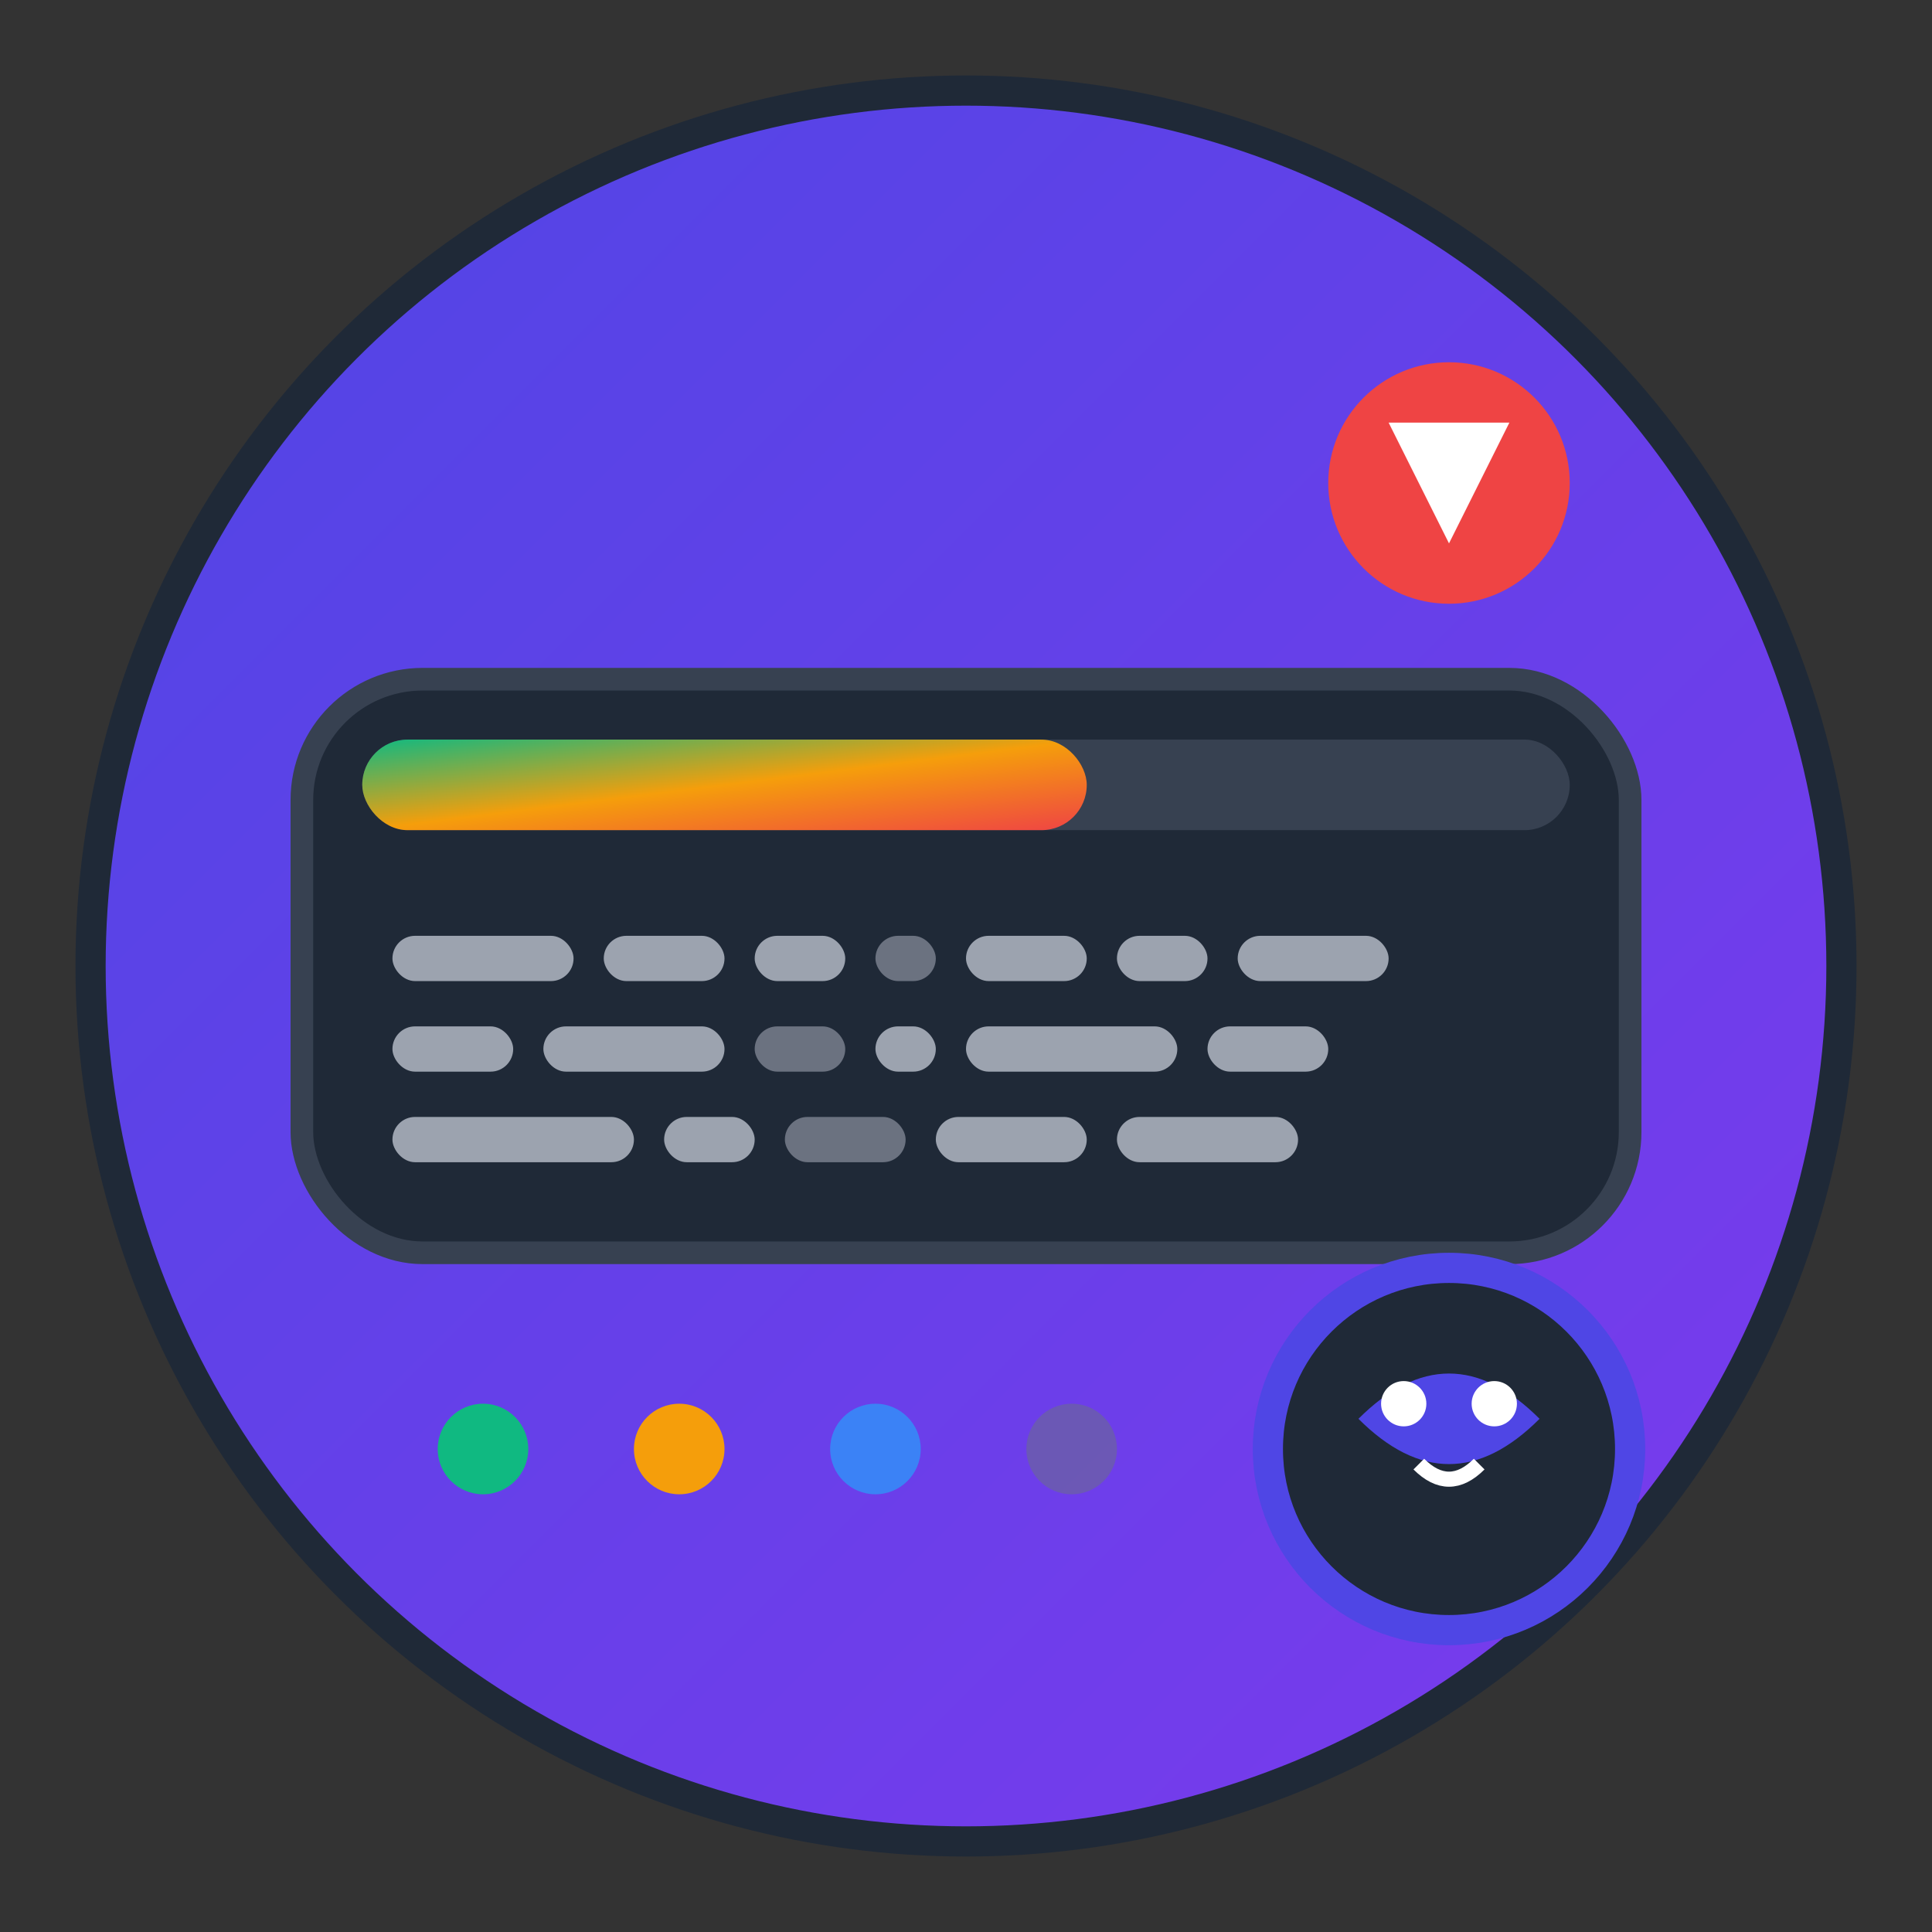 <svg width="128" height="128" viewBox="0 0 128 128" xmlns="http://www.w3.org/2000/svg">
  <rect x="0" y="0" width="128" height="128" fill="#333333" stroke="none"/>
  <!-- Background circle with gradient -->
  <defs>
    <linearGradient id="bgGradient" x1="0%" y1="0%" x2="100%" y2="100%">
      <stop offset="0%" style="stop-color:#4F46E5;stop-opacity:1" />
      <stop offset="100%" style="stop-color:#7C3AED;stop-opacity:1" />
    </linearGradient>
    <linearGradient id="tokenGradient" x1="0%" y1="0%" x2="100%" y2="100%">
      <stop offset="0%" style="stop-color:#10B981;stop-opacity:1" />
      <stop offset="50%" style="stop-color:#F59E0B;stop-opacity:1" />
      <stop offset="100%" style="stop-color:#EF4444;stop-opacity:1" />
    </linearGradient>
  </defs>
  
  <!-- Main background -->
  <circle cx="64" cy="64" r="58" fill="url(#bgGradient)" stroke="#1F2937" stroke-width="2"/>
  
  <!-- Token counter display -->
  <rect x="20" y="45" width="88" height="38" rx="8" fill="#1F2937" stroke="#374151" stroke-width="1.5"/>
  
  <!-- Token progress bar -->
  <rect x="24" y="49" width="80" height="6" rx="3" fill="#374151"/>
  <rect x="24" y="49" width="48" height="6" rx="3" fill="url(#tokenGradient)"/>
  
  <!-- Token count text representation -->
  <rect x="26" y="62" width="12" height="3" rx="1.5" fill="#9CA3AF"/>
  <rect x="40" y="62" width="8" height="3" rx="1.5" fill="#9CA3AF"/>
  <rect x="50" y="62" width="6" height="3" rx="1.5" fill="#9CA3AF"/>
  <rect x="58" y="62" width="4" height="3" rx="1.5" fill="#6B7280"/>
  <rect x="64" y="62" width="8" height="3" rx="1.5" fill="#9CA3AF"/>
  <rect x="74" y="62" width="6" height="3" rx="1.5" fill="#9CA3AF"/>
  <rect x="82" y="62" width="10" height="3" rx="1.5" fill="#9CA3AF"/>
  
  <rect x="26" y="68" width="8" height="3" rx="1.5" fill="#9CA3AF"/>
  <rect x="36" y="68" width="12" height="3" rx="1.5" fill="#9CA3AF"/>
  <rect x="50" y="68" width="6" height="3" rx="1.5" fill="#6B7280"/>
  <rect x="58" y="68" width="4" height="3" rx="1.5" fill="#9CA3AF"/>
  <rect x="64" y="68" width="14" height="3" rx="1.5" fill="#9CA3AF"/>
  <rect x="80" y="68" width="8" height="3" rx="1.5" fill="#9CA3AF"/>
  
  <rect x="26" y="74" width="16" height="3" rx="1.5" fill="#9CA3AF"/>
  <rect x="44" y="74" width="6" height="3" rx="1.5" fill="#9CA3AF"/>
  <rect x="52" y="74" width="8" height="3" rx="1.5" fill="#6B7280"/>
  <rect x="62" y="74" width="10" height="3" rx="1.5" fill="#9CA3AF"/>
  <rect x="74" y="74" width="12" height="3" rx="1.5" fill="#9CA3AF"/>
  
  <!-- Multi-platform indicator dots -->
  <circle cx="32" cy="96" r="3" fill="#10B981"/> <!-- ChatGPT - Green -->
  <circle cx="45" cy="96" r="3" fill="#F59E0B"/> <!-- Gemini - Amber -->
  <circle cx="58" cy="96" r="3" fill="#3B82F6"/> <!-- Grok - Blue -->
  <circle cx="71" cy="96" r="3" fill="#6B7280" opacity="0.5"/> <!-- Claude - Disabled -->
  
  <!-- Warning indicator -->
  <circle cx="96" cy="32" r="8" fill="#EF4444"/>
  <path d="M92 28 L100 28 L96 36 Z" fill="#FFFFFF"/>
  <circle cx="96" cy="30" r="1" fill="#FFFFFF"/>
  
  <!-- AI/Brain icon overlay -->
  <circle cx="96" cy="96" r="12" fill="#1F2937" stroke="#4F46E5" stroke-width="2"/>
  <path d="M90 94 Q96 88 102 94 Q96 100 90 94" fill="#4F46E5"/>
  <circle cx="93" cy="93" r="1.5" fill="#FFFFFF"/>
  <circle cx="99" cy="93" r="1.5" fill="#FFFFFF"/>
  <path d="M94 97 Q96 99 98 97" stroke="#FFFFFF" stroke-width="1" fill="none"/>
</svg>